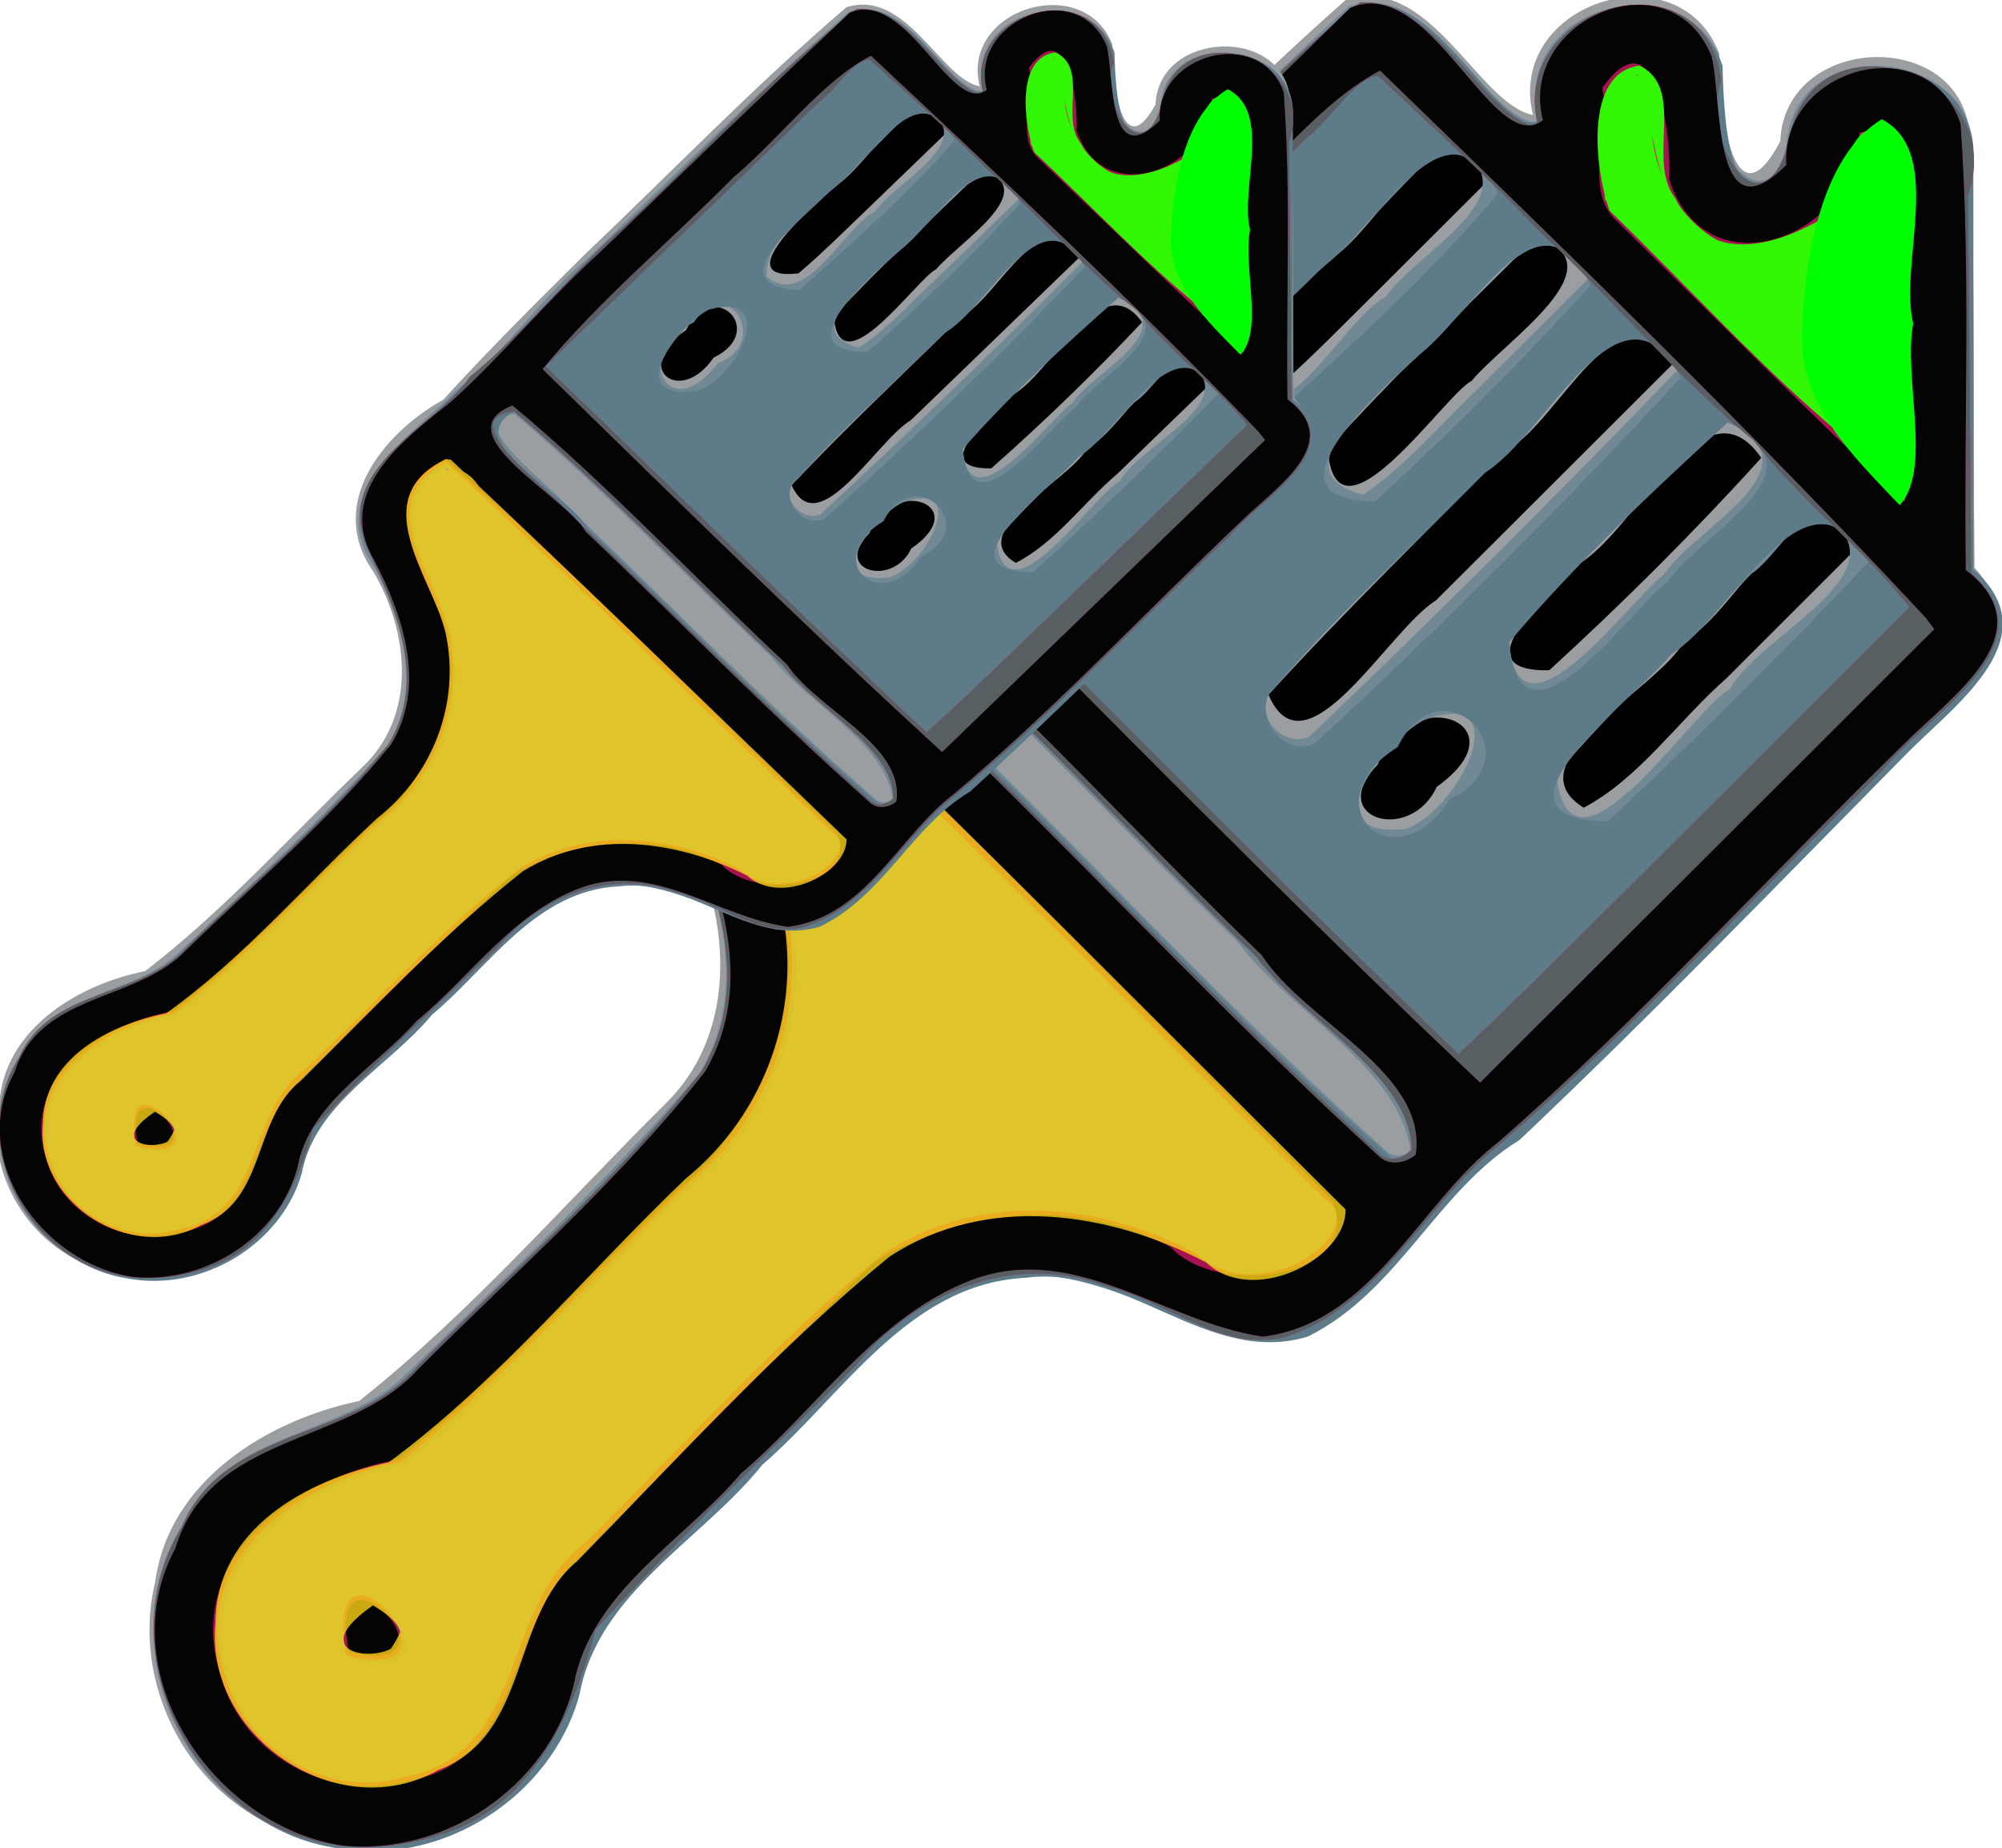 <?xml version="1.0" encoding="UTF-8" standalone="no"?>
<!-- Created with Inkscape (http://www.inkscape.org/) -->

<svg
   width="119.883mm"
   height="110.673mm"
   viewBox="0 0 119.883 110.673"
   version="1.1"
   id="svg5"
   inkscape:version="1.1.2 (b8e25be833, 2022-02-05)"
   sodipodi:docname="COPY_STYLE.svg"
   xmlns:inkscape="http://www.inkscape.org/namespaces/inkscape"
   xmlns:sodipodi="http://sodipodi.sourceforge.net/DTD/sodipodi-0.dtd"
   xmlns="http://www.w3.org/2000/svg"
   xmlns:svg="http://www.w3.org/2000/svg">
  <sodipodi:namedview
     id="namedview7"
     pagecolor="#ffffff"
     bordercolor="#666666"
     borderopacity="1.0"
     inkscape:pageshadow="2"
     inkscape:pageopacity="0.0"
     inkscape:pagecheckerboard="0"
     inkscape:document-units="mm"
     showgrid="false"
     inkscape:zoom="1.0507202"
     inkscape:cx="381.64298"
     inkscape:cy="192.72495"
     inkscape:window-width="1920"
     inkscape:window-height="1001"
     inkscape:window-x="-9"
     inkscape:window-y="-9"
     inkscape:window-maximized="1"
     inkscape:current-layer="layer1" />
  <defs
     id="defs2" />
  <g
     inkscape:label="Camada 1"
     inkscape:groupmode="layer"
     id="layer1"
     transform="translate(-38.249,-105.297)">
    <g
       id="g1573">
      <g
         id="g13854">
        <g
           id="rect37575"
           transform="matrix(0.738,0.72,-0.72,0.738,-22.463,4.636)"
           style="stroke:#000000;fill:#000000">
          <path
             style="color:#000000;fill:#000000;stroke-width:2.415;stroke-linecap:round;stroke-linejoin:round;-inkscape-stroke:none;stroke:#000000"
             d="m 171.386,-23.344 c 14.31,0 28.621,0 42.931,0 0,11.645 0,23.289 0,34.934 -14.31,0 -28.621,0 -42.931,0 0,-11.645 0,-23.289 0,-34.934 z"
             id="path38827" />
          <path
             style="color:#000000;fill:#000000;stroke-linecap:round;stroke-linejoin:round;-inkscape-stroke:none;stroke:#000000"
             d="m 171.385,-24.551 c -2.209,1.188 -0.815,4.418 -1.207,6.587 0,9.851 0,19.702 0,29.553 1.188,2.209 4.418,0.815 6.587,1.207 12.517,0 25.034,0 37.551,0 2.209,-1.188 0.815,-4.418 1.207,-6.587 0,-9.851 0,-19.702 0,-29.553 -1.188,-2.209 -4.418,-0.815 -6.587,-1.207 -12.517,0 -25.034,0 -37.551,0 z m 1.209,2.414 c 13.505,0 27.01,0 40.516,0 0,10.84 0,21.68 0,32.52 -13.505,0 -27.01,0 -40.516,0 0,-10.84 0,-21.68 0,-32.52 z"
             id="path38829" />
        </g>
        <path
           style="fill:#9a9ea0;stroke-width:0.216"
           d="m 56.865,215.364 c -6.726,-1.43 -10.925,-8.739 -9.321,-15.331 0.811,-6.051 6.686,-9.679 12.214,-10.831 6.6,-5.241 12.224,-11.725 18.213,-17.679 4.739,-4.519 4.009,-11.816 1.015,-17.072 -4.006,-5.875 0.773,-12.037 5.871,-14.984 3.755,-4.249 7.852,-8.479 11.955,-12.678 7.32,-7.177 14.328,-14.715 22.015,-21.492 5.036,-1.65 7.948,6.254 11.218,6.887 -1.629,-6.735 8.739,-10.021 11.16,-3.669 -0.116,2.582 0.702,10.846 3.65,5.242 0.262,-6.479 10.938,-6.86 11.348,-0.303 0.363,8.607 0.179,17.229 0.286,25.843 4.427,4.86 -2.869,8.753 -5.597,12.24 -7.54,7.535 -14.895,15.304 -22.911,22.331 -4.219,3.561 -7.035,9.261 -12.483,11.512 -6.154,0.993 -11.078,-5.125 -17.358,-3.622 -6.131,0.78 -9.476,6.817 -13.928,10.409 -3.775,4.648 -10.087,7.909 -11.381,14.108 -1.807,7.01 -9.036,10.699 -15.967,9.089 z m 67.414,-62.941 c 5.316,-3.796 -1.637,-6.412 -3.529,-1.338 -3.149,3.258 1.957,4.765 3.529,1.338 z m 17.358,-6.509 c 2.586,-2.585 5.172,-5.17 7.759,-7.756 -3.39,-5.044 -6.994,3.743 -10.28,5.525 -1.541,2.876 -10.463,7.241 -6.033,9.986 3.333,-1.755 5.713,-5.271 8.555,-7.756 z m -14.166,-7.885 c 3.634,-3.629 7.267,-7.258 10.901,-10.887 -3.238,-5.121 -6.683,3.308 -9.827,5.08 -4.807,4.864 -9.726,9.631 -14.335,14.684 2.206,5.145 7.216,-3.93 10.019,-5.645 1.082,-1.077 2.162,-2.155 3.242,-3.233 z m 3.555,7.407 c 4.414,-4.041 8.674,-8.278 12.689,-12.716 -3.481,-5.08 -7.55,4.502 -10.985,6.382 -1.505,1.575 -7.272,6.459 -1.703,6.334 z m -23.389,-9.633 c 4.586,-2.298 0.012,-7.132 -2.343,-2.379 -4.601,3.103 -0.592,6.742 2.343,2.379 z m 18.718,-7.679 c 2.024,-2.437 9.044,-6.958 3.894,-8.639 -4.179,4.231 -8.528,8.305 -12.492,12.739 0.49,6.42 7.076,-3.381 8.598,-4.1 z m -5.48,-5.544 c 2.157,-2.152 4.315,-4.305 6.472,-6.457 -3.099,-4.972 -6.446,2.901 -9.444,4.714 -2.008,1.869 -9.2,8.354 -3.124,7.63 2.129,-1.859 4.082,-3.908 6.097,-5.887 z"
           id="path109-4-6" />
        <path
           style="fill:#708995;stroke-width:0.216"
           d="m 57.447,215.643 c -8.155,-1.598 -12.699,-11.791 -8.354,-18.911 2.405,-5.573 9.086,-5.31 13.072,-8.756 6.162,-5.956 12.383,-11.905 17.975,-18.402 2.942,-4.888 1.339,-10.707 -1.045,-15.448 -4.426,-6.674 2.915,-11.337 6.709,-15.348 4.186,-3.272 7.03,-7.967 11.178,-11.575 7.288,-7.239 14.447,-14.629 22.053,-21.532 4.974,-1.699 8.103,6.863 11.361,6.991 -2.063,-7.677 10.708,-10.13 11.008,-2.171 -1.607,3.351 2.814,8.761 3.843,3.308 0.676,-7.019 12.182,-5.486 10.988,1.427 0.146,8.117 0.12,16.237 0.178,24.355 4.766,4.885 -3.09,8.861 -5.807,12.435 -7.86,7.692 -15.433,15.943 -23.726,23.029 -4.256,3.609 -7.312,11.122 -14.028,10.51 -5.577,-1.496 -11.193,-5.727 -17.152,-3.076 -5.644,2.81 -9.401,8.338 -14.096,12.429 -4.363,4.101 -8.746,8.268 -9.933,14.348 -2.761,4.894 -8.686,7.769 -14.223,6.386 z m 65.253,-41.52 c -0.728,-4.902 -7.228,-8.247 -10.322,-12.4 -7.175,-6.983 -13.963,-14.393 -21.487,-21 -4.95,0.093 2.911,6.105 4.255,7.857 8.673,8.504 16.957,17.435 26,25.543 0.371,0.481 1.223,0.542 1.553,3e-5 z m -0.297,-19.177 c 3.214,-1.061 6.906,-8.657 1.102,-6.514 -2.38,1.252 -6.947,7.094 -1.102,6.514 z m 19.442,-8.388 c 1.817,-3.348 10.77,-6.99 5.583,-10.467 -1.449,-0.226 -2.861,2.601 -4.296,3.567 -3.899,4.009 -8.086,7.766 -11.694,12.037 0.864,7.503 8.108,-3.873 10.407,-5.137 z m -25.168,2.836 c 7.48,-7.141 14.822,-14.443 21.986,-21.901 -3.69,-6.371 -7.806,3.862 -11.478,5.847 -4.333,4.51 -8.951,8.779 -12.976,13.566 -0.871,1.408 1.117,3.249 2.468,2.487 z m 21.167,-9.642 c 1.934,-2.959 9.675,-6.421 3.74,-9.35 -4.454,4.244 -9.018,8.455 -12.98,13.159 0.431,7.281 7.414,-2.558 9.24,-3.809 z m -29.84,-3.473 c 4.432,-1.719 0.934,-7.952 -2.062,-3.533 -5.287,2.615 -2.134,9.215 2.062,3.533 z m 18.856,-7.806 c 2.155,-2.153 4.311,-4.306 6.466,-6.459 -2.799,-5.07 -6.01,0.816 -8.768,3.149 -1.903,2.522 -10.708,8.164 -4.674,9.766 2.611,-1.8 4.68,-4.285 6.975,-6.456 z m -5.656,-5.374 c 2.069,-2.931 9.205,-6.267 3.933,-9.274 -1.821,1.193 -3.627,3.542 -5.442,5.178 -2.41,3.219 -7.6,5.535 -7.609,9.702 3.231,3.056 6.555,-4.314 9.118,-5.606 z"
           id="path107-8-7" />
        <path
           style="fill:#5e7b89;stroke-width:0.216"
           d="m 58.146,215.935 c -8.535,-1.453 -13.459,-12.367 -8.428,-19.567 2.424,-5.184 8.806,-4.761 12.549,-8.042 6.201,-6.278 12.963,-12.135 18.424,-19.064 3.007,-5.399 0.359,-11.391 -1.944,-16.473 -2.705,-5.801 3.244,-9.909 6.879,-13.035 4.067,-4.049 7.954,-8.511 12.194,-12.688 7.146,-7.117 14.145,-14.399 21.563,-21.234 4.762,-2.167 9.03,8.805 11.3,6.47 -1.341,-6.479 8.681,-9.443 10.712,-3.06 0.083,2.4 0.179,9.998 3.83,6.059 -0.438,-6.996 10.542,-8.023 11.192,-1.255 0,8.448 0,16.896 0,25.345 4.579,4.005 -0.929,7.987 -3.84,10.889 -7.72,7.825 -15.357,15.744 -23.343,23.298 -4.914,2.999 -7.244,9.071 -12.659,11.762 -5.946,1.831 -10.894,-4.324 -16.908,-3.516 -7.02,0.347 -10.929,7.019 -15.758,11.189 -3.642,4.542 -9.829,7.652 -10.958,13.772 -1.706,6.242 -8.448,10.447 -14.804,9.15 z m 4.68,-4.064 c 7.275,-1.369 5.65,-10.307 10.761,-14.017 5.877,-5.818 11.392,-12.096 17.835,-17.289 5.624,-3.755 12.961,-3.081 18.712,0.012 2.74,2.752 8.6,0.413 8.443,-2.558 -11.06,-10.992 -21.976,-22.132 -33.206,-32.949 -6.332,3.356 -1.252,9.566 0.072,14.303 1.521,6.231 -0.723,12.957 -5.729,16.985 -5.737,5.578 -11.018,11.687 -17.263,16.704 -6.092,1.041 -13.038,6.033 -10.396,13.089 1.391,4.33 6.359,7.169 10.77,5.721 z m -3.609,-7.265 c -1.558,-8.999 8.206,2.132 0,0 z m 63.804,-30.249 c -0.017,-4.445 -6.426,-7.703 -9.199,-11.456 -7.591,-7.513 -15.019,-15.205 -22.851,-22.467 -5.018,2.606 4.387,7.123 6.061,10.215 8.162,7.944 15.871,16.393 24.431,23.905 0.441,0.557 1.261,0.332 1.557,-0.198 z m 2.044,-21.19 c 5.287,-2.628 -0.511,-8.413 -3.126,-3.125 -5.31,3.318 -0.286,8.361 3.126,3.125 z m 9.47,1.317 c 5.358,-5.018 10.58,-10.198 15.611,-15.544 -3.723,-6.627 -8.14,3.3 -11.812,5.534 -1.801,2.349 -12.218,9.932 -3.799,10.01 z m -17.538,-4.672 c 7.581,-7 14.921,-14.317 21.906,-21.91 -3.602,-6.773 -8.054,3.55 -11.814,5.754 -4.292,4.415 -8.895,8.557 -12.879,13.251 -0.736,1.583 1.107,3.773 2.787,2.904 z m 21.087,-9.653 c 2.032,-2.955 9.768,-6.682 3.632,-9.566 -4.562,4.165 -9.097,8.454 -13.09,13.163 0.625,7.592 7.43,-2.133 9.459,-3.597 z m -31.873,-1.448 c 3.403,-1.095 7.049,-8.745 1.049,-7.101 -2.656,1.406 -7.431,7.942 -1.049,7.101 z m 14.382,-3.387 c 4.495,-4.113 8.83,-8.431 12.905,-12.96 -3.184,-6.449 -7.191,2.064 -10.464,4.324 -2.046,2.009 -9.686,8.581 -2.44,8.636 z m -5.758,-5.392 c 4.535,-4.152 9.19,-8.379 13.119,-13.047 -3.115,-6.428 -7.282,2.245 -10.526,4.405 -1.86,2.15 -9.876,8.169 -2.592,8.641 z"
           id="path103-8-8" />
        <path
           style="fill:#e31c60;stroke-width:0.216"
           d="m 57.489,215.634 c -8.08,-1.697 -12.727,-11.827 -8.326,-18.918 2.589,-6.065 10.243,-5.091 14.076,-9.577 5.771,-5.811 12.037,-11.273 17.058,-17.745 3.292,-5.582 0.512,-11.887 -1.913,-17.173 -2.627,-7.081 5.617,-10.108 8.747,-14.771 4.645,-3.89 8.537,-9.095 13.165,-13.265 6.481,-6.22 12.44,-13.08 19.396,-18.746 4.639,-0.196 7.165,6.71 10.693,7.534 -2.016,-7.316 9.916,-10.838 10.94,-2.807 -1.332,3.177 2.231,9.459 4.006,3.834 1.11,-8.338 13.38,-4.554 10.756,3.021 0.096,7.529 0.132,15.059 0.2,22.588 4.903,4.406 -2.659,8.449 -5.244,11.767 -7.686,7.489 -14.921,15.501 -23.046,22.504 -4.351,3.46 -7.11,9.707 -12.831,11.504 -3.906,0.871 -7.107,-2.236 -10.748,-3.084 -5.5,-2.094 -11.52,0.492 -15.041,4.907 -5.209,5.174 -10.54,10.244 -15.468,15.687 -1.354,5.115 -3.821,10.703 -9.405,12.31 -2.237,0.735 -4.705,0.932 -7.013,0.43 z m 5.098,-3.953 c 7.275,-1.369 5.65,-10.307 10.761,-14.017 5.877,-5.818 11.392,-12.096 17.835,-17.289 5.624,-3.755 12.961,-3.081 18.712,0.012 2.74,2.752 8.6,0.413 8.443,-2.558 -11.06,-10.992 -21.976,-22.132 -33.206,-32.949 -6.332,3.356 -1.252,9.566 0.072,14.303 1.521,6.231 -0.723,12.957 -5.728,16.985 -5.737,5.578 -11.018,11.687 -17.263,16.704 -6.092,1.041 -13.038,6.033 -10.396,13.089 1.391,4.33 6.359,7.169 10.77,5.721 z m -3.609,-7.265 c -1.558,-8.999 8.206,2.132 0,0 z m 63.804,-30.249 c -0.032,-4.473 -6.478,-7.753 -9.273,-11.531 -7.594,-7.356 -14.725,-15.225 -22.695,-22.172 -5.255,0.701 2.757,6.554 4.441,8.648 8.478,8.392 16.727,17.03 25.466,25.15 0.55,0.731 1.544,0.436 2.062,-0.095 z m 16.413,-19.122 c 4.465,-4.462 8.93,-8.924 13.394,-13.386 -2.855,-3.613 -6.5,-6.348 -9.3,-9.957 -4.652,-3.83 -8.422,-8.472 -12.837,-12.533 -3.072,-3.24 -6.39,-6.236 -9.688,-9.33 -1.405,0.096 -2.799,2.638 -4.2,3.65 -7.697,7.691 -15.393,15.381 -23.09,23.072 10.695,10.631 21.255,21.402 32.108,31.871 4.633,-4.361 9.091,-8.909 13.612,-13.386 z"
           id="path101-8-5" />
        <path
           style="fill:#585f63;stroke-width:0.216"
           d="m 57.489,215.634 c -8.08,-1.697 -12.727,-11.827 -8.326,-18.918 2.589,-6.065 10.243,-5.091 14.076,-9.577 5.771,-5.811 12.037,-11.273 17.058,-17.745 3.292,-5.582 0.512,-11.887 -1.913,-17.173 -2.627,-7.081 5.617,-10.108 8.747,-14.771 4.645,-3.89 8.537,-9.095 13.165,-13.265 6.481,-6.22 12.44,-13.08 19.396,-18.746 4.639,-0.196 7.165,6.71 10.693,7.534 -2.016,-7.316 9.916,-10.838 10.94,-2.807 -1.332,3.177 2.231,9.459 4.006,3.834 1.11,-8.338 13.38,-4.554 10.756,3.021 0.096,7.529 0.132,15.059 0.2,22.588 4.903,4.406 -2.659,8.449 -5.244,11.767 -7.686,7.489 -14.921,15.501 -23.046,22.504 -4.351,3.46 -7.11,9.707 -12.831,11.504 -3.906,0.871 -7.107,-2.236 -10.748,-3.084 -5.5,-2.094 -11.52,0.492 -15.041,4.907 -5.209,5.174 -10.54,10.244 -15.468,15.687 -1.354,5.115 -3.821,10.703 -9.405,12.31 -2.237,0.735 -4.705,0.932 -7.013,0.43 z m 5.098,-3.953 c 7.275,-1.369 5.65,-10.307 10.761,-14.017 5.877,-5.818 11.392,-12.096 17.835,-17.289 5.624,-3.755 12.961,-3.081 18.712,0.012 2.74,2.752 8.6,0.413 8.443,-2.558 -11.06,-10.992 -21.976,-22.132 -33.206,-32.949 -6.332,3.356 -1.252,9.566 0.072,14.303 1.521,6.231 -0.723,12.957 -5.728,16.985 -5.737,5.578 -11.018,11.687 -17.263,16.704 -6.092,1.041 -13.038,6.033 -10.396,13.089 1.391,4.33 6.359,7.169 10.77,5.721 z m -3.609,-7.265 c -1.558,-8.999 8.206,2.132 0,0 z m 63.804,-30.249 c -0.032,-4.473 -6.478,-7.753 -9.273,-11.531 -7.594,-7.356 -14.725,-15.225 -22.695,-22.172 -5.255,0.701 2.757,6.554 4.441,8.648 8.478,8.392 16.727,17.03 25.466,25.15 0.55,0.731 1.544,0.436 2.062,-0.095 z m 16.413,-19.122 c 4.465,-4.462 8.93,-8.924 13.394,-13.386 -2.855,-3.613 -6.5,-6.348 -9.3,-9.957 -4.652,-3.83 -8.422,-8.472 -12.837,-12.533 -3.072,-3.24 -6.39,-6.236 -9.688,-9.33 -1.405,0.096 -2.799,2.638 -4.2,3.65 -7.697,7.691 -15.393,15.381 -23.09,23.072 10.695,10.631 21.255,21.402 32.108,31.871 4.633,-4.361 9.091,-8.909 13.612,-13.386 z m 9.848,-30.799 c -0.232,-2.914 1.065,-9.688 -2.542,-4.85 -6.11,3.673 -10.247,-3.909 -9.22,-9.241 -4.065,-2.392 -2.651,4.427 -2.968,6.93 4.059,4.554 8.787,8.893 13.196,13.234 2.679,3.592 1.059,-5.032 1.533,-6.074 z"
           id="path99-6-4" />
        <path
           style="fill:#a81252;stroke-width:0.216"
           d="m 58.772,215.83 c -7.837,-1.191 -13.971,-10.437 -10.019,-17.803 2.12,-6.996 10.354,-6.107 14.509,-10.697 5.824,-5.851 12.114,-11.37 17.215,-17.863 3.009,-5.143 1.022,-11.178 -1.444,-16.082 -3.381,-5.96 2.626,-10.573 6.562,-13.806 4.277,-4.002 8.039,-8.805 12.529,-12.997 6.972,-6.949 13.926,-13.917 20.965,-20.799 4.847,-2.126 8.556,9.017 11.554,6.714 -1.531,-6.038 7.637,-9.964 10.101,-3.81 0.636,2.648 0.054,10.957 4.474,6.483 -0.344,-5.829 8.469,-8.293 10.43,-2.463 0.628,8.884 0.189,17.821 0.314,26.729 4.874,3.734 -0.959,7.64 -3.733,10.449 -8.107,7.918 -15.736,16.38 -24.276,23.823 -4.674,3.601 -7.489,10.802 -14.065,11.637 -5.834,-0.822 -11.236,-5.702 -17.41,-3.41 -5.756,2.176 -9.287,7.728 -13.857,11.6 -3.334,3.922 -8.564,6.831 -9.889,12.053 -1.203,6.382 -7.584,10.859 -13.96,10.242 z m 3.815,-4.15 c 7.275,-1.369 5.65,-10.307 10.761,-14.017 5.877,-5.818 11.392,-12.096 17.835,-17.289 5.624,-3.755 12.961,-3.081 18.712,0.012 2.74,2.752 8.6,0.413 8.443,-2.558 -11.06,-10.992 -21.976,-22.132 -33.206,-32.949 -6.332,3.356 -1.252,9.566 0.072,14.303 1.521,6.231 -0.723,12.957 -5.728,16.985 -5.737,5.578 -11.018,11.687 -17.263,16.704 -6.092,1.041 -13.038,6.033 -10.396,13.089 1.391,4.33 6.359,7.169 10.77,5.721 z m -3.609,-7.265 c -1.558,-8.999 8.206,2.132 0,0 z m 64.05,-29.973 c 0.73,-4.946 -6.656,-7.954 -9.22,-11.942 -7.741,-7.465 -14.971,-15.537 -23.114,-22.54 -5.925,2.426 4.502,7.937 6.156,10.983 8.031,7.88 15.745,16.102 24.055,23.685 0.61,0.503 1.569,0.308 2.124,-0.185 z M 153.562,142.287 c -10.505,-11.286 -21.596,-22.037 -32.672,-32.766 -4.042,2.121 -7.728,7.25 -11.569,10.564 -5.336,5.588 -11.305,10.691 -16.099,16.719 11.113,11.214 22.192,22.49 33.658,33.336 9.067,-9.055 18.135,-18.109 27.202,-27.164 -0.173,-0.23 -0.347,-0.459 -0.52,-0.689 z m -4.52,-18.042 c -0.232,-2.914 1.065,-9.688 -2.542,-4.85 -6.11,3.673 -10.247,-3.909 -9.22,-9.241 -4.065,-2.392 -2.651,4.427 -2.968,6.93 4.059,4.554 8.787,8.893 13.196,13.234 2.679,3.592 1.059,-5.032 1.533,-6.074 z"
           id="path97-2-7" />
        <path
           style="fill:#050404;stroke-width:0.216"
           d="m 58.772,215.83 c -7.837,-1.191 -13.971,-10.437 -10.019,-17.803 2.12,-6.996 10.354,-6.107 14.509,-10.697 5.824,-5.851 12.114,-11.37 17.215,-17.863 3.009,-5.143 1.022,-11.178 -1.444,-16.082 -3.381,-5.96 2.626,-10.573 6.562,-13.806 4.277,-4.002 8.039,-8.805 12.529,-12.997 6.972,-6.949 13.926,-13.917 20.965,-20.799 4.847,-2.126 8.556,9.017 11.554,6.714 -1.531,-6.038 7.637,-9.964 10.101,-3.81 0.636,2.648 0.054,10.957 4.474,6.483 -0.344,-5.829 8.469,-8.293 10.43,-2.463 0.628,8.884 0.189,17.821 0.314,26.729 4.874,3.734 -0.959,7.64 -3.733,10.449 -8.107,7.918 -15.736,16.38 -24.276,23.823 -4.674,3.601 -7.489,10.802 -14.065,11.637 -5.834,-0.822 -11.236,-5.702 -17.41,-3.41 -5.756,2.176 -9.287,7.728 -13.857,11.6 -3.334,3.922 -8.564,6.831 -9.889,12.053 -1.203,6.382 -7.584,10.859 -13.96,10.242 z m 3.901,-3.874 c 7.035,-1.177 5.823,-9.485 10.184,-13.314 5.862,-5.968 11.714,-12.04 17.777,-17.772 5.303,-3.292 12.126,-3.849 17.717,-0.887 2.913,3.172 11.778,1.744 9.64,-2.836 -10.905,-10.87 -21.521,-22.078 -32.865,-32.479 -6.033,2.658 -2.403,9.002 -0.536,13.342 2.407,6.635 -0.308,14.139 -5.684,18.478 -5.566,5.435 -10.717,11.366 -16.809,16.217 -6.096,1.061 -13.011,5.948 -10.594,13.06 1.304,4.661 6.53,7.513 11.172,6.19 z m -3.539,-7.727 c -1.493,-7.807 7.47,1.729 0,0 z m 63.894,-29.787 c 0.73,-4.946 -6.656,-7.954 -9.22,-11.942 -7.741,-7.465 -14.971,-15.537 -23.114,-22.54 -5.925,2.426 4.502,7.937 6.156,10.983 8.031,7.88 15.745,16.102 24.055,23.685 0.61,0.503 1.569,0.308 2.124,-0.185 z M 153.562,142.287 c -10.505,-11.286 -21.596,-22.037 -32.672,-32.766 -4.042,2.121 -7.728,7.25 -11.569,10.564 -5.336,5.588 -11.305,10.691 -16.099,16.719 11.113,11.214 22.192,22.49 33.658,33.336 9.067,-9.055 18.135,-18.109 27.202,-27.164 -0.173,-0.23 -0.347,-0.459 -0.52,-0.689 z m -1.06,-17.677 c -0.915,-3.281 2.384,-12.471 -2.91,-11.371 -0.091,6.101 -9.07,9.794 -11.389,2.826 0.142,-2.566 -0.734,-10.127 -4.009,-5.493 0.565,2.487 -1.211,6.044 0.858,7.95 5.74,5.626 11.365,11.373 17.248,16.85 0.279,-3.575 0.154,-7.178 0.202,-10.763 z"
           id="path95-7-6" />
        <g
           id="path494-1-9"
           style="opacity:0.804;fill:#fad213;fill-opacity:1"
           transform="matrix(0.216,0,0,0.216,160.975,39.674)">
          <path
             style="color:#000000;fill:#fad213;fill-opacity:1;stroke-width:3.597;stroke-linecap:round;stroke-linejoin:round;-inkscape-stroke:none"
             d="m -472.825,797.063 c -31.143,-4.574 -45.269,-47.112 -22.801,-69.23 19.846,-15.483 48.161,-17.142 63.215,-40.132 24.81,-25.901 52.567,-49.444 74.454,-77.88 16.885,-27.96 9.117,-62.486 -4.982,-89.8 -12.337,-18.35 15.827,-45.643 26.57,-18.82 47.219,46.553 94.085,93.461 141.026,140.294 -14.015,22.822 -38.025,13.116 -57.355,2.825 -33.072,-13.846 -71.611,0.033 -93.503,27.104 -24.694,25.926 -52.945,49.068 -74.037,78.116 -4.697,24.164 -20.909,50.705 -49.111,47.817 z m 10.333,-32.422 c 26.038,-33.119 -39.401,-9.412 0,0 z"
             id="path38849" />
          <path
             style="color:#000000;fill:#fad213;fill-opacity:1;stroke-linecap:round;stroke-linejoin:round;-inkscape-stroke:none"
             d="m -351.357,485.9 c -31.556,16.104 -5.819,46.461 -0.193,69.67 5.985,27.816 -4.347,57.073 -26.44,74.948 -27.44,26.208 -51.862,56.231 -82.445,78.776 -22.547,4.684 -47.912,18.347 -48.012,44.624 -3.008,31.289 33.907,56.426 61.706,40.693 25.697,-9.695 19.77,-42.288 38.655,-58.015 28.168,-28.747 55.36,-58.94 86.552,-84.387 26.788,-17.53 60.805,-12.52 87.772,1.655 12.887,12.2 38.815,-0.915 38.622,-14.71 -51.355,-51.081 -102.284,-102.62 -154.303,-153.01 l -1.914,-0.244 z m 0.51,3.73 c 51.41,50.184 102.054,101.148 152.949,151.853 -14.91,24.566 -39.547,6.322 -59.446,-0.711 -32.762,-10.966 -68.818,3.385 -90.138,29.377 -24.773,26.084 -53.26,49.257 -74.332,78.539 -4.117,26.701 -26.474,55.388 -56.355,44.989 -30.536,-8.825 -36.342,-55.15 -8.494,-70.834 27.175,-6.734 48.444,-24.103 66.682,-44.882 21.613,-23.482 47.756,-43.539 65.201,-70.395 15.35,-27.969 7.143,-61.374 -6.489,-88.22 -8.683,-12.006 1.582,-22.362 10.423,-29.715 z m -113.863,255.701 c -31.769,6.151 11.852,39.601 9.663,7.402 -1.227,-4.103 -5.081,-7.833 -9.663,-7.402 z m -0.08,3.596 c 27.283,16.124 -28.015,19.553 0,0 z"
             id="path38851" />
        </g>
        <g
           id="path16984-5-3"
           style="opacity:1;fill:#31f604;fill-opacity:1"
           transform="matrix(0.216,0,0,0.216,160.975,39.674)">
          <path
             style="color:#000000;fill:#31f604;stroke-width:2.544;stroke-linecap:round;stroke-linejoin:round;-inkscape-stroke:none;fill-opacity:1"
             d="m -58.426,422.698 c -22.265,-20.457 -43.22,-42.295 -64.772,-63.499 -0.18,-11.658 -2.151,-47.615 14.117,-30.431 -7.788,27.425 22.339,60.751 47.071,36.124 13.107,-14.142 3.543,29.128 6.471,38.338 -1.678,3.465 2.672,23.085 -2.887,19.468 z"
             id="path38855" />
          <path
             style="color:#000000;fill:#31f604;stroke-linecap:round;stroke-linejoin:round;-inkscape-stroke:none;fill-opacity:1"
             d="m -113.691,322.01 c -15.552,2.027 -12.283,29.093 -8.264,40.222 21.839,21.056 42.265,43.943 65.534,63.243 5.031,-20.145 1.305,-45.006 1.541,-66.658 -10.819,8.736 -37.926,23.703 -48.849,-0.013 -8.212,-10.412 3.22,-30.47 -9.962,-36.794 z m -0.463,2.502 c 6.067,18.172 5.118,57.182 38.802,49.453 11.462,-0.37 22.412,-24.344 18.52,0.132 -2.114,11.846 4.207,42.974 -2.756,45.916 -21.247,-19.957 -41.589,-40.85 -62.328,-61.331 2.154,-9.711 -5.019,-33.517 7.762,-34.17 z"
             id="path38857" />
        </g>
        <g
           id="path20379-9-3"
           style="opacity:1"
           transform="matrix(0.216,0,0,0.216,160.975,39.674)">
          <path
             style="color:#000000;fill:#00ff00;stroke-width:3.597;stroke-linecap:round;stroke-linejoin:round;-inkscape-stroke:none"
             d="m -58.426,422.698 c -14.72,-20.825 -7.378,-54.237 1.17,-68.971 5.108,-30.791 25.762,-4.381 17.613,13.802 -0.075,25.037 0.452,50.095 -0.567,75.117 -6.072,-6.649 -12.144,-13.298 -18.216,-19.948 z"
             id="path38861" />
          <path
             style="color:#000000;fill:#00ff00;stroke-linecap:round;stroke-linejoin:round;-inkscape-stroke:none"
             d="m -46.494,336.873 c -16.575,10.07 -21.232,37.879 -22.043,57.557 -1.587,21.153 13.873,35.548 26.998,49.429 9.11,-9.752 0.962,-35.252 3.746,-50.31 -4.002,-17.005 8.833,-47.404 -8.701,-56.677 z m -0.275,3.42 c 11.946,16.216 2.1,44.198 5.363,64.756 -1.327,11.872 5.326,46.216 -9.558,23.153 -18.404,-17.451 -17.462,-48.575 -6.169,-69.43 3.525,-5.645 1.065,-17.692 10.364,-18.48 z"
             id="path38863" />
        </g>
      </g>
    </g>
    <g
       id="g1573-4"
       transform="matrix(0.711,0,0,0.688,4.453,33.284)">
      <g
         id="g13854-4">
        <g
           id="rect37575-7"
           transform="matrix(0.738,0.72,-0.72,0.738,-22.463,4.636)"
           style="fill:#000000;stroke:#000000">
          <path
             style="color:#000000;fill:#000000;stroke:#000000;stroke-width:2.415;stroke-linecap:round;stroke-linejoin:round;-inkscape-stroke:none"
             d="m 171.386,-23.344 c 14.31,0 28.621,0 42.931,0 0,11.645 0,23.289 0,34.934 -14.31,0 -28.621,0 -42.931,0 0,-11.645 0,-23.289 0,-34.934 z"
             id="path38827-7" />
          <path
             style="color:#000000;fill:#000000;stroke:#000000;stroke-linecap:round;stroke-linejoin:round;-inkscape-stroke:none"
             d="m 171.385,-24.551 c -2.209,1.188 -0.815,4.418 -1.207,6.587 0,9.851 0,19.702 0,29.553 1.188,2.209 4.418,0.815 6.587,1.207 12.517,0 25.034,0 37.551,0 2.209,-1.188 0.815,-4.418 1.207,-6.587 0,-9.851 0,-19.702 0,-29.553 -1.188,-2.209 -4.418,-0.815 -6.587,-1.207 -12.517,0 -25.034,0 -37.551,0 z m 1.209,2.414 c 13.505,0 27.01,0 40.516,0 0,10.84 0,21.68 0,32.52 -13.505,0 -27.01,0 -40.516,0 0,-10.84 0,-21.68 0,-32.52 z"
             id="path38829-8" />
        </g>
        <path
           style="fill:#9a9ea0;stroke-width:0.216"
           d="m 56.865,215.364 c -6.726,-1.43 -10.925,-8.739 -9.321,-15.331 0.811,-6.051 6.686,-9.679 12.214,-10.831 6.6,-5.241 12.224,-11.725 18.213,-17.679 4.739,-4.519 4.009,-11.816 1.015,-17.072 -4.006,-5.875 0.773,-12.037 5.871,-14.984 3.755,-4.249 7.852,-8.479 11.955,-12.678 7.32,-7.177 14.328,-14.715 22.015,-21.492 5.036,-1.65 7.948,6.254 11.218,6.887 -1.629,-6.735 8.739,-10.021 11.16,-3.669 -0.116,2.582 0.702,10.846 3.65,5.242 0.262,-6.479 10.938,-6.86 11.348,-0.303 0.363,8.607 0.179,17.229 0.286,25.843 4.427,4.86 -2.869,8.753 -5.597,12.24 -7.54,7.535 -14.895,15.304 -22.911,22.331 -4.219,3.561 -7.035,9.261 -12.483,11.512 -6.154,0.993 -11.078,-5.125 -17.358,-3.622 -6.131,0.78 -9.476,6.817 -13.928,10.409 -3.775,4.648 -10.087,7.909 -11.381,14.108 -1.807,7.01 -9.036,10.699 -15.967,9.089 z m 67.414,-62.941 c 5.316,-3.796 -1.637,-6.412 -3.529,-1.338 -3.149,3.258 1.957,4.765 3.529,1.338 z m 17.358,-6.509 c 2.586,-2.585 5.172,-5.17 7.759,-7.756 -3.39,-5.044 -6.994,3.743 -10.28,5.525 -1.541,2.876 -10.463,7.241 -6.033,9.986 3.333,-1.755 5.713,-5.271 8.555,-7.756 z m -14.166,-7.885 c 3.634,-3.629 7.267,-7.258 10.901,-10.887 -3.238,-5.121 -6.683,3.308 -9.827,5.08 -4.807,4.864 -9.726,9.631 -14.335,14.684 2.206,5.145 7.216,-3.93 10.019,-5.645 1.082,-1.077 2.162,-2.155 3.242,-3.233 z m 3.555,7.407 c 4.414,-4.041 8.674,-8.278 12.689,-12.716 -3.481,-5.08 -7.55,4.502 -10.985,6.382 -1.505,1.575 -7.272,6.459 -1.703,6.334 z m -23.389,-9.633 c 4.586,-2.298 0.012,-7.132 -2.343,-2.379 -4.601,3.103 -0.592,6.742 2.343,2.379 z m 18.718,-7.679 c 2.024,-2.437 9.044,-6.958 3.894,-8.639 -4.179,4.231 -8.528,8.305 -12.492,12.739 0.49,6.42 7.076,-3.381 8.598,-4.1 z m -5.48,-5.544 c 2.157,-2.152 4.315,-4.305 6.472,-6.457 -3.099,-4.972 -6.446,2.901 -9.444,4.714 -2.008,1.869 -9.2,8.354 -3.124,7.63 2.129,-1.859 4.082,-3.908 6.097,-5.887 z"
           id="path109-4-6-2" />
        <path
           style="fill:#708995;stroke-width:0.216"
           d="m 57.447,215.643 c -8.155,-1.598 -12.699,-11.791 -8.354,-18.911 2.405,-5.573 9.086,-5.31 13.072,-8.756 6.162,-5.956 12.383,-11.905 17.975,-18.402 2.942,-4.888 1.339,-10.707 -1.045,-15.448 -4.426,-6.674 2.915,-11.337 6.709,-15.348 4.186,-3.272 7.03,-7.967 11.178,-11.575 7.288,-7.239 14.447,-14.629 22.053,-21.532 4.974,-1.699 8.103,6.863 11.361,6.991 -2.063,-7.677 10.708,-10.13 11.008,-2.171 -1.607,3.351 2.814,8.761 3.843,3.308 0.676,-7.019 12.182,-5.486 10.988,1.427 0.146,8.117 0.12,16.237 0.178,24.355 4.766,4.885 -3.09,8.861 -5.807,12.435 -7.86,7.692 -15.433,15.943 -23.726,23.029 -4.256,3.609 -7.312,11.122 -14.028,10.51 -5.577,-1.496 -11.193,-5.727 -17.152,-3.076 -5.644,2.81 -9.401,8.338 -14.096,12.429 -4.363,4.101 -8.746,8.268 -9.933,14.348 -2.761,4.894 -8.686,7.769 -14.223,6.386 z m 65.253,-41.52 c -0.728,-4.902 -7.228,-8.247 -10.322,-12.4 -7.175,-6.983 -13.963,-14.393 -21.487,-21 -4.95,0.093 2.911,6.105 4.255,7.857 8.673,8.504 16.957,17.435 26,25.543 0.371,0.481 1.223,0.542 1.553,3e-5 z m -0.297,-19.177 c 3.214,-1.061 6.906,-8.657 1.102,-6.514 -2.38,1.252 -6.947,7.094 -1.102,6.514 z m 19.442,-8.388 c 1.817,-3.348 10.77,-6.99 5.583,-10.467 -1.449,-0.226 -2.861,2.601 -4.296,3.567 -3.899,4.009 -8.086,7.766 -11.694,12.037 0.864,7.503 8.108,-3.873 10.407,-5.137 z m -25.168,2.836 c 7.48,-7.141 14.822,-14.443 21.986,-21.901 -3.69,-6.371 -7.806,3.862 -11.478,5.847 -4.333,4.51 -8.951,8.779 -12.976,13.566 -0.871,1.408 1.117,3.249 2.468,2.487 z m 21.167,-9.642 c 1.934,-2.959 9.675,-6.421 3.74,-9.35 -4.454,4.244 -9.018,8.455 -12.98,13.159 0.431,7.281 7.414,-2.558 9.24,-3.809 z m -29.84,-3.473 c 4.432,-1.719 0.934,-7.952 -2.062,-3.533 -5.287,2.615 -2.134,9.215 2.062,3.533 z m 18.856,-7.806 c 2.155,-2.153 4.311,-4.306 6.466,-6.459 -2.799,-5.07 -6.01,0.816 -8.768,3.149 -1.903,2.522 -10.708,8.164 -4.674,9.766 2.611,-1.8 4.68,-4.285 6.975,-6.456 z m -5.656,-5.374 c 2.069,-2.931 9.205,-6.267 3.933,-9.274 -1.821,1.193 -3.627,3.542 -5.442,5.178 -2.41,3.219 -7.6,5.535 -7.609,9.702 3.231,3.056 6.555,-4.314 9.118,-5.606 z"
           id="path107-8-7-3" />
        <path
           style="fill:#5e7b89;stroke-width:0.216"
           d="m 58.146,215.935 c -8.535,-1.453 -13.459,-12.367 -8.428,-19.567 2.424,-5.184 8.806,-4.761 12.549,-8.042 6.201,-6.278 12.963,-12.135 18.424,-19.064 3.007,-5.399 0.359,-11.391 -1.944,-16.473 -2.705,-5.801 3.244,-9.909 6.879,-13.035 4.067,-4.049 7.954,-8.511 12.194,-12.688 7.146,-7.117 14.145,-14.399 21.563,-21.234 4.762,-2.167 9.03,8.805 11.3,6.47 -1.341,-6.479 8.681,-9.443 10.712,-3.06 0.083,2.4 0.179,9.998 3.83,6.059 -0.438,-6.996 10.542,-8.023 11.192,-1.255 0,8.448 0,16.896 0,25.345 4.579,4.005 -0.929,7.987 -3.84,10.889 -7.72,7.825 -15.357,15.744 -23.343,23.298 -4.914,2.999 -7.244,9.071 -12.659,11.762 -5.946,1.831 -10.894,-4.324 -16.908,-3.516 -7.02,0.347 -10.929,7.019 -15.758,11.189 -3.642,4.542 -9.829,7.652 -10.958,13.772 -1.706,6.242 -8.448,10.447 -14.804,9.15 z m 4.68,-4.064 c 7.275,-1.369 5.65,-10.307 10.761,-14.017 5.877,-5.818 11.392,-12.096 17.835,-17.289 5.624,-3.755 12.961,-3.081 18.712,0.012 2.74,2.752 8.6,0.413 8.443,-2.558 -11.06,-10.992 -21.976,-22.132 -33.206,-32.949 -6.332,3.356 -1.252,9.566 0.072,14.303 1.521,6.231 -0.723,12.957 -5.729,16.985 -5.737,5.578 -11.018,11.687 -17.263,16.704 -6.092,1.041 -13.038,6.033 -10.396,13.089 1.391,4.33 6.359,7.169 10.77,5.721 z m -3.609,-7.265 c -1.558,-8.999 8.206,2.132 0,0 z m 63.804,-30.249 c -0.017,-4.445 -6.426,-7.703 -9.199,-11.456 -7.591,-7.513 -15.019,-15.205 -22.851,-22.467 -5.018,2.606 4.387,7.123 6.061,10.215 8.162,7.944 15.871,16.393 24.431,23.905 0.441,0.557 1.261,0.332 1.557,-0.198 z m 2.044,-21.19 c 5.287,-2.628 -0.511,-8.413 -3.126,-3.125 -5.31,3.318 -0.286,8.361 3.126,3.125 z m 9.47,1.317 c 5.358,-5.018 10.58,-10.198 15.611,-15.544 -3.723,-6.627 -8.14,3.3 -11.812,5.534 -1.801,2.349 -12.218,9.932 -3.799,10.01 z m -17.538,-4.672 c 7.581,-7 14.921,-14.317 21.906,-21.91 -3.602,-6.773 -8.054,3.55 -11.814,5.754 -4.292,4.415 -8.895,8.557 -12.879,13.251 -0.736,1.583 1.107,3.773 2.787,2.904 z m 21.087,-9.653 c 2.032,-2.955 9.768,-6.682 3.632,-9.566 -4.562,4.165 -9.097,8.454 -13.09,13.163 0.625,7.592 7.43,-2.133 9.459,-3.597 z m -31.873,-1.448 c 3.403,-1.095 7.049,-8.745 1.049,-7.101 -2.656,1.406 -7.431,7.942 -1.049,7.101 z m 14.382,-3.387 c 4.495,-4.113 8.83,-8.431 12.905,-12.96 -3.184,-6.449 -7.191,2.064 -10.464,4.324 -2.046,2.009 -9.686,8.581 -2.44,8.636 z m -5.758,-5.392 c 4.535,-4.152 9.19,-8.379 13.119,-13.047 -3.115,-6.428 -7.282,2.245 -10.526,4.405 -1.86,2.15 -9.876,8.169 -2.592,8.641 z"
           id="path103-8-8-2" />
        <path
           style="fill:#e31c60;stroke-width:0.216"
           d="m 57.489,215.634 c -8.08,-1.697 -12.727,-11.827 -8.326,-18.918 2.589,-6.065 10.243,-5.091 14.076,-9.577 5.771,-5.811 12.037,-11.273 17.058,-17.745 3.292,-5.582 0.512,-11.887 -1.913,-17.173 -2.627,-7.081 5.617,-10.108 8.747,-14.771 4.645,-3.89 8.537,-9.095 13.165,-13.265 6.481,-6.22 12.44,-13.08 19.396,-18.746 4.639,-0.196 7.165,6.71 10.693,7.534 -2.016,-7.316 9.916,-10.838 10.94,-2.807 -1.332,3.177 2.231,9.459 4.006,3.834 1.11,-8.338 13.38,-4.554 10.756,3.021 0.096,7.529 0.132,15.059 0.2,22.588 4.903,4.406 -2.659,8.449 -5.244,11.767 -7.686,7.489 -14.921,15.501 -23.046,22.504 -4.351,3.46 -7.11,9.707 -12.831,11.504 -3.906,0.871 -7.107,-2.236 -10.748,-3.084 -5.5,-2.094 -11.52,0.492 -15.041,4.907 -5.209,5.174 -10.54,10.244 -15.468,15.687 -1.354,5.115 -3.821,10.703 -9.405,12.31 -2.237,0.735 -4.705,0.932 -7.013,0.43 z m 5.098,-3.953 c 7.275,-1.369 5.65,-10.307 10.761,-14.017 5.877,-5.818 11.392,-12.096 17.835,-17.289 5.624,-3.755 12.961,-3.081 18.712,0.012 2.74,2.752 8.6,0.413 8.443,-2.558 -11.06,-10.992 -21.976,-22.132 -33.206,-32.949 -6.332,3.356 -1.252,9.566 0.072,14.303 1.521,6.231 -0.723,12.957 -5.728,16.985 -5.737,5.578 -11.018,11.687 -17.263,16.704 -6.092,1.041 -13.038,6.033 -10.396,13.089 1.391,4.33 6.359,7.169 10.77,5.721 z m -3.609,-7.265 c -1.558,-8.999 8.206,2.132 0,0 z m 63.804,-30.249 c -0.032,-4.473 -6.478,-7.753 -9.273,-11.531 -7.594,-7.356 -14.725,-15.225 -22.695,-22.172 -5.255,0.701 2.757,6.554 4.441,8.648 8.478,8.392 16.727,17.03 25.466,25.15 0.55,0.731 1.544,0.436 2.062,-0.095 z m 16.413,-19.122 c 4.465,-4.462 8.93,-8.924 13.394,-13.386 -2.855,-3.613 -6.5,-6.348 -9.3,-9.957 -4.652,-3.83 -8.422,-8.472 -12.837,-12.533 -3.072,-3.24 -6.39,-6.236 -9.688,-9.33 -1.405,0.096 -2.799,2.638 -4.2,3.65 -7.697,7.691 -15.393,15.381 -23.09,23.072 10.695,10.631 21.255,21.402 32.108,31.871 4.633,-4.361 9.091,-8.909 13.612,-13.386 z"
           id="path101-8-5-0" />
        <path
           style="fill:#585f63;stroke-width:0.216"
           d="m 57.489,215.634 c -8.08,-1.697 -12.727,-11.827 -8.326,-18.918 2.589,-6.065 10.243,-5.091 14.076,-9.577 5.771,-5.811 12.037,-11.273 17.058,-17.745 3.292,-5.582 0.512,-11.887 -1.913,-17.173 -2.627,-7.081 5.617,-10.108 8.747,-14.771 4.645,-3.89 8.537,-9.095 13.165,-13.265 6.481,-6.22 12.44,-13.08 19.396,-18.746 4.639,-0.196 7.165,6.71 10.693,7.534 -2.016,-7.316 9.916,-10.838 10.94,-2.807 -1.332,3.177 2.231,9.459 4.006,3.834 1.11,-8.338 13.38,-4.554 10.756,3.021 0.096,7.529 0.132,15.059 0.2,22.588 4.903,4.406 -2.659,8.449 -5.244,11.767 -7.686,7.489 -14.921,15.501 -23.046,22.504 -4.351,3.46 -7.11,9.707 -12.831,11.504 -3.906,0.871 -7.107,-2.236 -10.748,-3.084 -5.5,-2.094 -11.52,0.492 -15.041,4.907 -5.209,5.174 -10.54,10.244 -15.468,15.687 -1.354,5.115 -3.821,10.703 -9.405,12.31 -2.237,0.735 -4.705,0.932 -7.013,0.43 z m 5.098,-3.953 c 7.275,-1.369 5.65,-10.307 10.761,-14.017 5.877,-5.818 11.392,-12.096 17.835,-17.289 5.624,-3.755 12.961,-3.081 18.712,0.012 2.74,2.752 8.6,0.413 8.443,-2.558 -11.06,-10.992 -21.976,-22.132 -33.206,-32.949 -6.332,3.356 -1.252,9.566 0.072,14.303 1.521,6.231 -0.723,12.957 -5.728,16.985 -5.737,5.578 -11.018,11.687 -17.263,16.704 -6.092,1.041 -13.038,6.033 -10.396,13.089 1.391,4.33 6.359,7.169 10.77,5.721 z m -3.609,-7.265 c -1.558,-8.999 8.206,2.132 0,0 z m 63.804,-30.249 c -0.032,-4.473 -6.478,-7.753 -9.273,-11.531 -7.594,-7.356 -14.725,-15.225 -22.695,-22.172 -5.255,0.701 2.757,6.554 4.441,8.648 8.478,8.392 16.727,17.03 25.466,25.15 0.55,0.731 1.544,0.436 2.062,-0.095 z m 16.413,-19.122 c 4.465,-4.462 8.93,-8.924 13.394,-13.386 -2.855,-3.613 -6.5,-6.348 -9.3,-9.957 -4.652,-3.83 -8.422,-8.472 -12.837,-12.533 -3.072,-3.24 -6.39,-6.236 -9.688,-9.33 -1.405,0.096 -2.799,2.638 -4.2,3.65 -7.697,7.691 -15.393,15.381 -23.09,23.072 10.695,10.631 21.255,21.402 32.108,31.871 4.633,-4.361 9.091,-8.909 13.612,-13.386 z m 9.848,-30.799 c -0.232,-2.914 1.065,-9.688 -2.542,-4.85 -6.11,3.673 -10.247,-3.909 -9.22,-9.241 -4.065,-2.392 -2.651,4.427 -2.968,6.93 4.059,4.554 8.787,8.893 13.196,13.234 2.679,3.592 1.059,-5.032 1.533,-6.074 z"
           id="path99-6-4-9" />
        <path
           style="fill:#a81252;stroke-width:0.216"
           d="m 58.772,215.83 c -7.837,-1.191 -13.971,-10.437 -10.019,-17.803 2.12,-6.996 10.354,-6.107 14.509,-10.697 5.824,-5.851 12.114,-11.37 17.215,-17.863 3.009,-5.143 1.022,-11.178 -1.444,-16.082 -3.381,-5.96 2.626,-10.573 6.562,-13.806 4.277,-4.002 8.039,-8.805 12.529,-12.997 6.972,-6.949 13.926,-13.917 20.965,-20.799 4.847,-2.126 8.556,9.017 11.554,6.714 -1.531,-6.038 7.637,-9.964 10.101,-3.81 0.636,2.648 0.054,10.957 4.474,6.483 -0.344,-5.829 8.469,-8.293 10.43,-2.463 0.628,8.884 0.189,17.821 0.314,26.729 4.874,3.734 -0.959,7.64 -3.733,10.449 -8.107,7.918 -15.736,16.38 -24.276,23.823 -4.674,3.601 -7.489,10.802 -14.065,11.637 -5.834,-0.822 -11.236,-5.702 -17.41,-3.41 -5.756,2.176 -9.287,7.728 -13.857,11.6 -3.334,3.922 -8.564,6.831 -9.889,12.053 -1.203,6.382 -7.584,10.859 -13.96,10.242 z m 3.815,-4.15 c 7.275,-1.369 5.65,-10.307 10.761,-14.017 5.877,-5.818 11.392,-12.096 17.835,-17.289 5.624,-3.755 12.961,-3.081 18.712,0.012 2.74,2.752 8.6,0.413 8.443,-2.558 -11.06,-10.992 -21.976,-22.132 -33.206,-32.949 -6.332,3.356 -1.252,9.566 0.072,14.303 1.521,6.231 -0.723,12.957 -5.728,16.985 -5.737,5.578 -11.018,11.687 -17.263,16.704 -6.092,1.041 -13.038,6.033 -10.396,13.089 1.391,4.33 6.359,7.169 10.77,5.721 z m -3.609,-7.265 c -1.558,-8.999 8.206,2.132 0,0 z m 64.05,-29.973 c 0.73,-4.946 -6.656,-7.954 -9.22,-11.942 -7.741,-7.465 -14.971,-15.537 -23.114,-22.54 -5.925,2.426 4.502,7.937 6.156,10.983 8.031,7.88 15.745,16.102 24.055,23.685 0.61,0.503 1.569,0.308 2.124,-0.185 z M 153.562,142.287 c -10.505,-11.286 -21.596,-22.037 -32.672,-32.766 -4.042,2.121 -7.728,7.25 -11.569,10.564 -5.336,5.588 -11.305,10.691 -16.099,16.719 11.113,11.214 22.192,22.49 33.658,33.336 9.067,-9.055 18.135,-18.109 27.202,-27.164 -0.173,-0.23 -0.347,-0.459 -0.52,-0.689 z m -4.52,-18.042 c -0.232,-2.914 1.065,-9.688 -2.542,-4.85 -6.11,3.673 -10.247,-3.909 -9.22,-9.241 -4.065,-2.392 -2.651,4.427 -2.968,6.93 4.059,4.554 8.787,8.893 13.196,13.234 2.679,3.592 1.059,-5.032 1.533,-6.074 z"
           id="path97-2-7-1" />
        <path
           style="fill:#050404;stroke-width:0.216"
           d="m 58.772,215.83 c -7.837,-1.191 -13.971,-10.437 -10.019,-17.803 2.12,-6.996 10.354,-6.107 14.509,-10.697 5.824,-5.851 12.114,-11.37 17.215,-17.863 3.009,-5.143 1.022,-11.178 -1.444,-16.082 -3.381,-5.96 2.626,-10.573 6.562,-13.806 4.277,-4.002 8.039,-8.805 12.529,-12.997 6.972,-6.949 13.926,-13.917 20.965,-20.799 4.847,-2.126 8.556,9.017 11.554,6.714 -1.531,-6.038 7.637,-9.964 10.101,-3.81 0.636,2.648 0.054,10.957 4.474,6.483 -0.344,-5.829 8.469,-8.293 10.43,-2.463 0.628,8.884 0.189,17.821 0.314,26.729 4.874,3.734 -0.959,7.64 -3.733,10.449 -8.107,7.918 -15.736,16.38 -24.276,23.823 -4.674,3.601 -7.489,10.802 -14.065,11.637 -5.834,-0.822 -11.236,-5.702 -17.41,-3.41 -5.756,2.176 -9.287,7.728 -13.857,11.6 -3.334,3.922 -8.564,6.831 -9.889,12.053 -1.203,6.382 -7.584,10.859 -13.96,10.242 z m 3.901,-3.874 c 7.035,-1.177 5.823,-9.485 10.184,-13.314 5.862,-5.968 11.714,-12.04 17.777,-17.772 5.303,-3.292 12.126,-3.849 17.717,-0.887 2.913,3.172 11.778,1.744 9.64,-2.836 -10.905,-10.87 -21.521,-22.078 -32.865,-32.479 -6.033,2.658 -2.403,9.002 -0.536,13.342 2.407,6.635 -0.308,14.139 -5.684,18.478 -5.566,5.435 -10.717,11.366 -16.809,16.217 -6.096,1.061 -13.011,5.948 -10.594,13.06 1.304,4.661 6.53,7.513 11.172,6.19 z m -3.539,-7.727 c -1.493,-7.807 7.47,1.729 0,0 z m 63.894,-29.787 c 0.73,-4.946 -6.656,-7.954 -9.22,-11.942 -7.741,-7.465 -14.971,-15.537 -23.114,-22.54 -5.925,2.426 4.502,7.937 6.156,10.983 8.031,7.88 15.745,16.102 24.055,23.685 0.61,0.503 1.569,0.308 2.124,-0.185 z M 153.562,142.287 c -10.505,-11.286 -21.596,-22.037 -32.672,-32.766 -4.042,2.121 -7.728,7.25 -11.569,10.564 -5.336,5.588 -11.305,10.691 -16.099,16.719 11.113,11.214 22.192,22.49 33.658,33.336 9.067,-9.055 18.135,-18.109 27.202,-27.164 -0.173,-0.23 -0.347,-0.459 -0.52,-0.689 z m -1.06,-17.677 c -0.915,-3.281 2.384,-12.471 -2.91,-11.371 -0.091,6.101 -9.07,9.794 -11.389,2.826 0.142,-2.566 -0.734,-10.127 -4.009,-5.493 0.565,2.487 -1.211,6.044 0.858,7.95 5.74,5.626 11.365,11.373 17.248,16.85 0.279,-3.575 0.154,-7.178 0.202,-10.763 z"
           id="path95-7-6-8" />
        <g
           id="path494-1-9-3"
           style="opacity:0.804;fill:#fad213;fill-opacity:1"
           transform="matrix(0.216,0,0,0.216,160.975,39.674)">
          <path
             style="color:#000000;fill:#fad213;fill-opacity:1;stroke-width:3.597;stroke-linecap:round;stroke-linejoin:round;-inkscape-stroke:none"
             d="m -472.825,797.063 c -31.143,-4.574 -45.269,-47.112 -22.801,-69.23 19.846,-15.483 48.161,-17.142 63.215,-40.132 24.81,-25.901 52.567,-49.444 74.454,-77.88 16.885,-27.96 9.117,-62.486 -4.982,-89.8 -12.337,-18.35 15.827,-45.643 26.57,-18.82 47.219,46.553 94.085,93.461 141.026,140.294 -14.015,22.822 -38.025,13.116 -57.355,2.825 -33.072,-13.846 -71.611,0.033 -93.503,27.104 -24.694,25.926 -52.945,49.068 -74.037,78.116 -4.697,24.164 -20.909,50.705 -49.111,47.817 z m 10.333,-32.422 c 26.038,-33.119 -39.401,-9.412 0,0 z"
             id="path38849-2" />
          <path
             style="color:#000000;fill:#fad213;fill-opacity:1;stroke-linecap:round;stroke-linejoin:round;-inkscape-stroke:none"
             d="m -351.357,485.9 c -31.556,16.104 -5.819,46.461 -0.193,69.67 5.985,27.816 -4.347,57.073 -26.44,74.948 -27.44,26.208 -51.862,56.231 -82.445,78.776 -22.547,4.684 -47.912,18.347 -48.012,44.624 -3.008,31.289 33.907,56.426 61.706,40.693 25.697,-9.695 19.77,-42.288 38.655,-58.015 28.168,-28.747 55.36,-58.94 86.552,-84.387 26.788,-17.53 60.805,-12.52 87.772,1.655 12.887,12.2 38.815,-0.915 38.622,-14.71 -51.355,-51.081 -102.284,-102.62 -154.303,-153.01 l -1.914,-0.244 z m 0.51,3.73 c 51.41,50.184 102.054,101.148 152.949,151.853 -14.91,24.566 -39.547,6.322 -59.446,-0.711 -32.762,-10.966 -68.818,3.385 -90.138,29.377 -24.773,26.084 -53.26,49.257 -74.332,78.539 -4.117,26.701 -26.474,55.388 -56.355,44.989 -30.536,-8.825 -36.342,-55.15 -8.494,-70.834 27.175,-6.734 48.444,-24.103 66.682,-44.882 21.613,-23.482 47.756,-43.539 65.201,-70.395 15.35,-27.969 7.143,-61.374 -6.489,-88.22 -8.683,-12.006 1.582,-22.362 10.423,-29.715 z m -113.863,255.701 c -31.769,6.151 11.852,39.601 9.663,7.402 -1.227,-4.103 -5.081,-7.833 -9.663,-7.402 z m -0.08,3.596 c 27.283,16.124 -28.015,19.553 0,0 z"
             id="path38851-7" />
        </g>
        <g
           id="path16984-5-3-4"
           style="opacity:1;fill:#31f604;fill-opacity:1"
           transform="matrix(0.216,0,0,0.216,160.975,39.674)">
          <path
             style="color:#000000;fill:#31f604;fill-opacity:1;stroke-width:2.544;stroke-linecap:round;stroke-linejoin:round;-inkscape-stroke:none"
             d="m -58.426,422.698 c -22.265,-20.457 -43.22,-42.295 -64.772,-63.499 -0.18,-11.658 -2.151,-47.615 14.117,-30.431 -7.788,27.425 22.339,60.751 47.071,36.124 13.107,-14.142 3.543,29.128 6.471,38.338 -1.678,3.465 2.672,23.085 -2.887,19.468 z"
             id="path38855-3" />
          <path
             style="color:#000000;fill:#31f604;fill-opacity:1;stroke-linecap:round;stroke-linejoin:round;-inkscape-stroke:none"
             d="m -113.691,322.01 c -15.552,2.027 -12.283,29.093 -8.264,40.222 21.839,21.056 42.265,43.943 65.534,63.243 5.031,-20.145 1.305,-45.006 1.541,-66.658 -10.819,8.736 -37.926,23.703 -48.849,-0.013 -8.212,-10.412 3.22,-30.47 -9.962,-36.794 z m -0.463,2.502 c 6.067,18.172 5.118,57.182 38.802,49.453 11.462,-0.37 22.412,-24.344 18.52,0.132 -2.114,11.846 4.207,42.974 -2.756,45.916 -21.247,-19.957 -41.589,-40.85 -62.328,-61.331 2.154,-9.711 -5.019,-33.517 7.762,-34.17 z"
             id="path38857-1" />
        </g>
        <g
           id="path20379-9-3-7"
           style="opacity:1"
           transform="matrix(0.216,0,0,0.216,160.975,39.674)">
          <path
             style="color:#000000;fill:#00ff00;stroke-width:3.597;stroke-linecap:round;stroke-linejoin:round;-inkscape-stroke:none"
             d="m -58.426,422.698 c -14.72,-20.825 -7.378,-54.237 1.17,-68.971 5.108,-30.791 25.762,-4.381 17.613,13.802 -0.075,25.037 0.452,50.095 -0.567,75.117 -6.072,-6.649 -12.144,-13.298 -18.216,-19.948 z"
             id="path38861-2" />
          <path
             style="color:#000000;fill:#00ff00;stroke-linecap:round;stroke-linejoin:round;-inkscape-stroke:none"
             d="m -46.494,336.873 c -16.575,10.07 -21.232,37.879 -22.043,57.557 -1.587,21.153 13.873,35.548 26.998,49.429 9.11,-9.752 0.962,-35.252 3.746,-50.31 -4.002,-17.005 8.833,-47.404 -8.701,-56.677 z m -0.275,3.42 c 11.946,16.216 2.1,44.198 5.363,64.756 -1.327,11.872 5.326,46.216 -9.558,23.153 -18.404,-17.451 -17.462,-48.575 -6.169,-69.43 3.525,-5.645 1.065,-17.692 10.364,-18.48 z"
             id="path38863-7" />
        </g>
      </g>
    </g>
  </g>
</svg>
